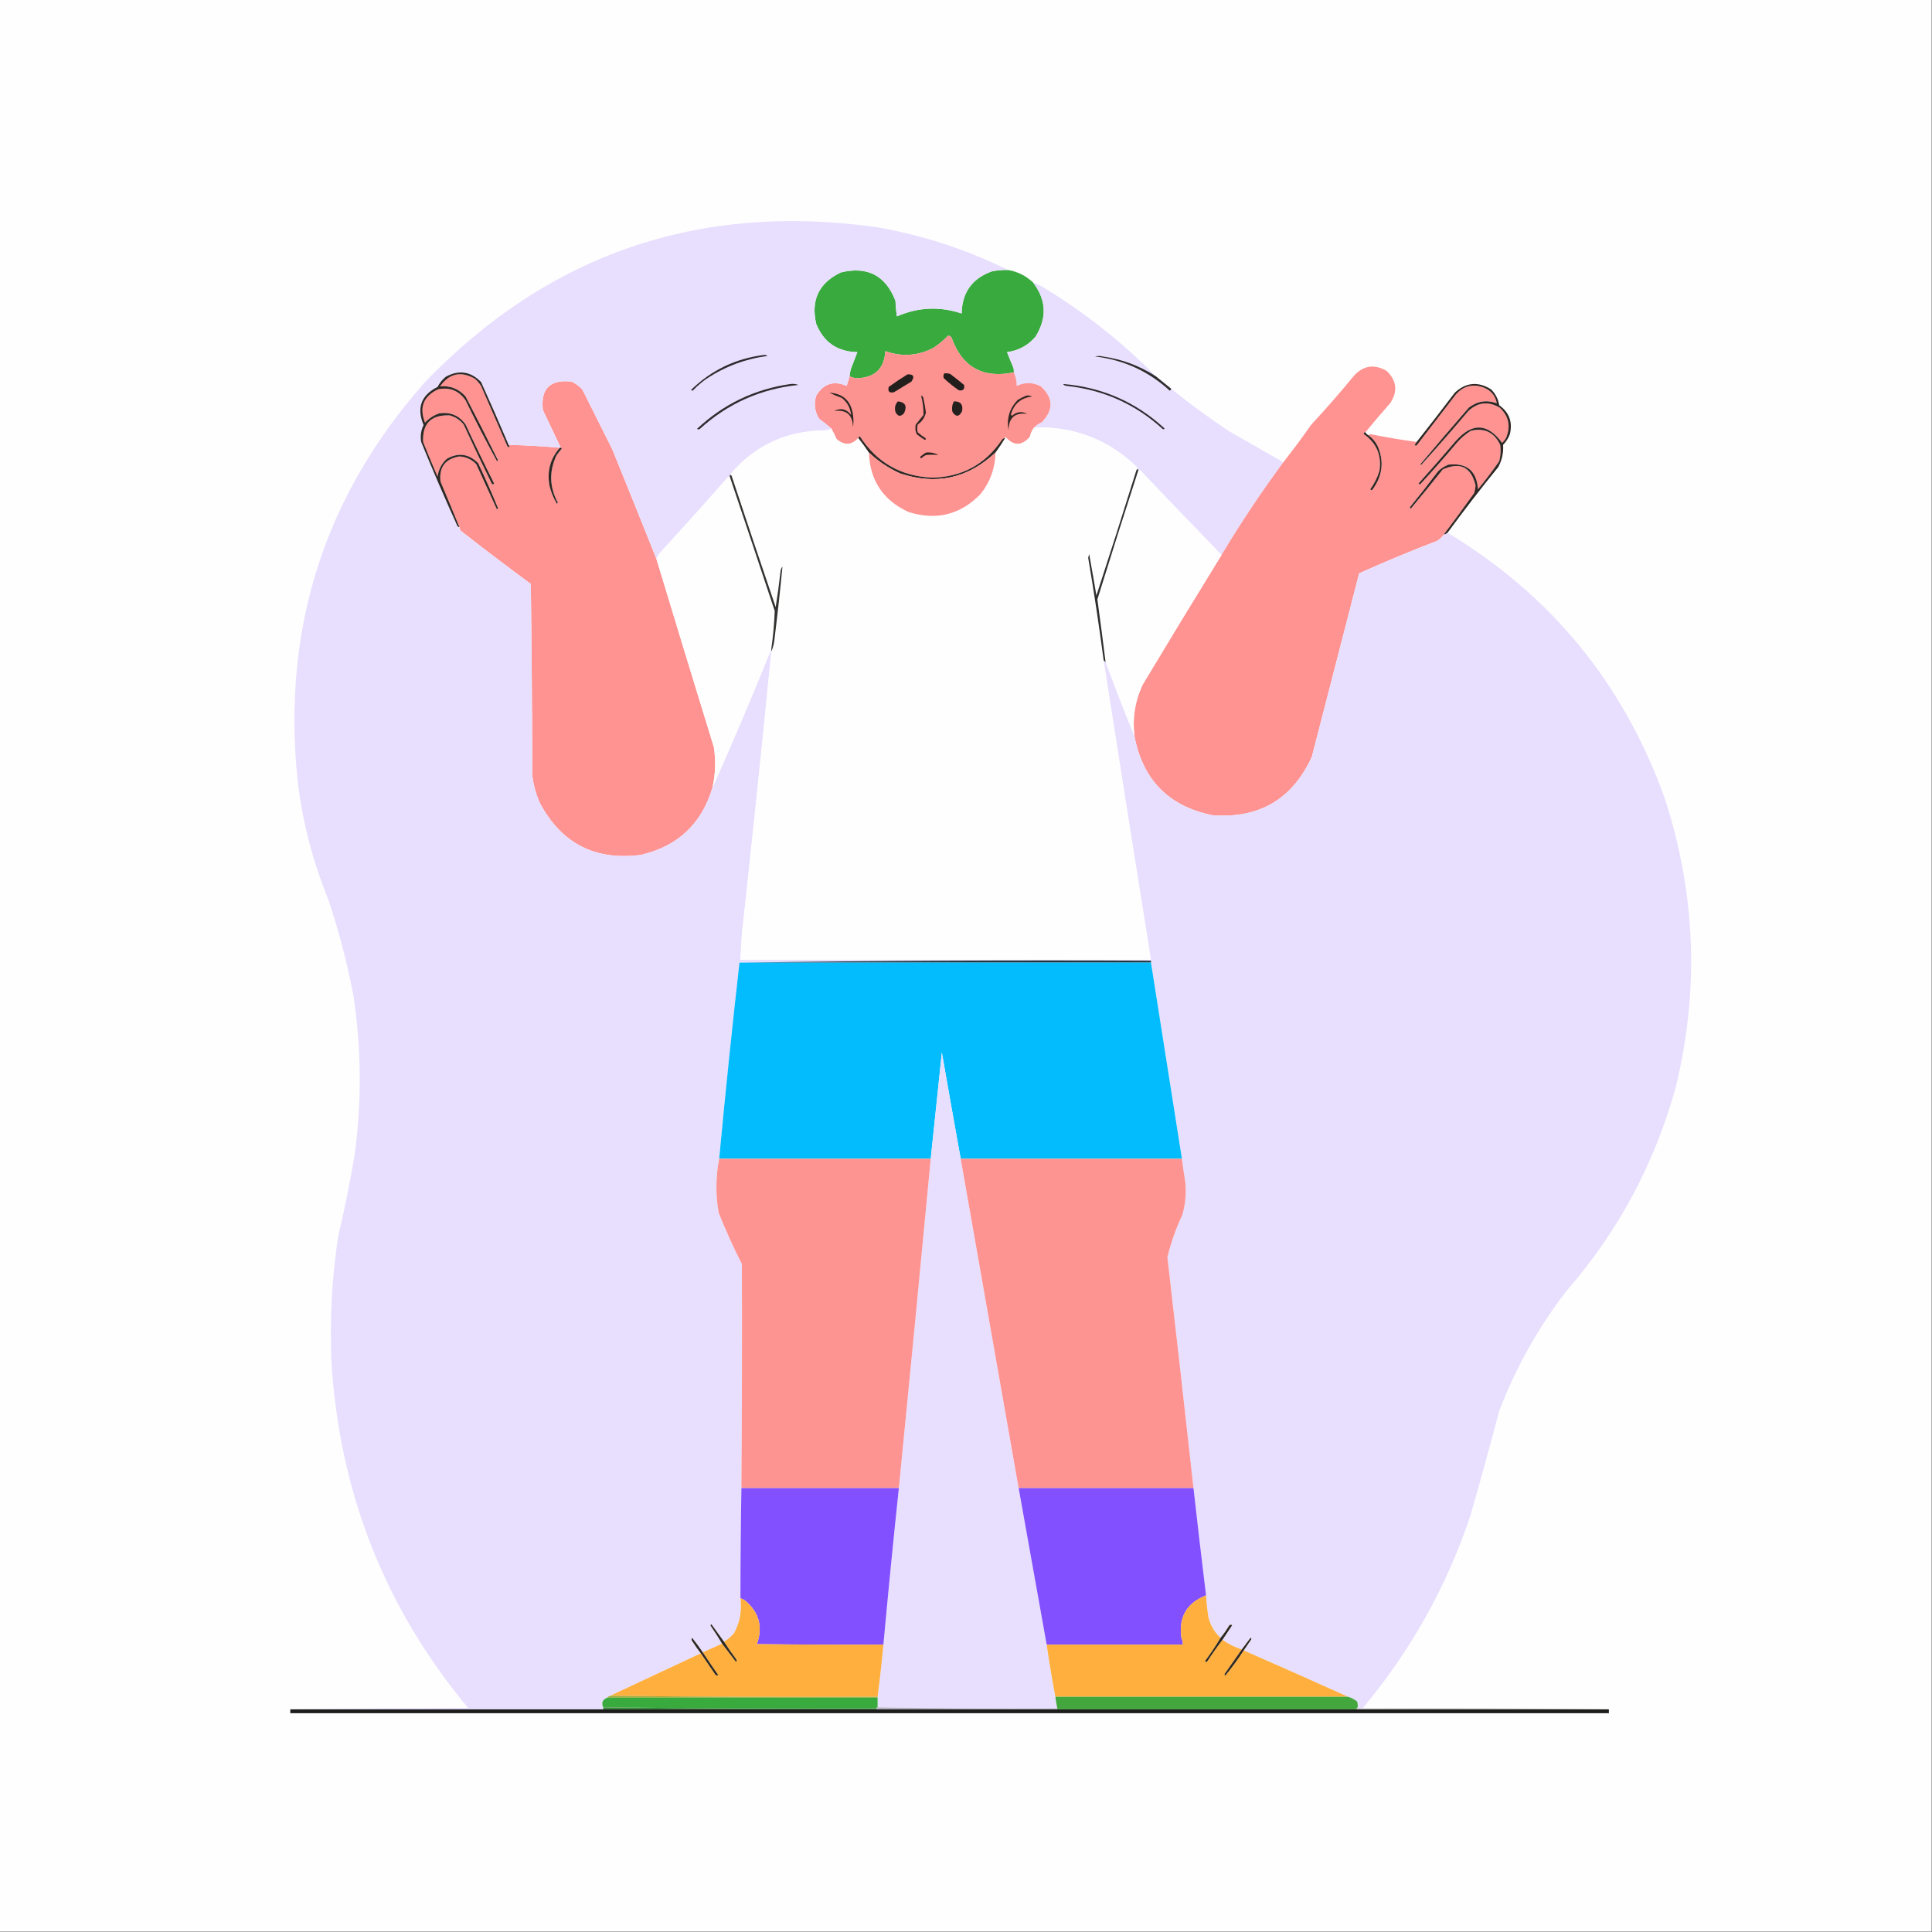 <?xml version="1.0" encoding="UTF-8"?>
<!DOCTYPE svg PUBLIC "-//W3C//DTD SVG 1.1//EN" "http://www.w3.org/Graphics/SVG/1.1/DTD/svg11.dtd">
<svg xmlns="http://www.w3.org/2000/svg" version="1.1" width="2000px" height="2000px" style="shape-rendering:geometricPrecision; text-rendering:geometricPrecision; image-rendering:optimizeQuality; fill-rule:evenodd; clip-rule:evenodd" xmlns:xlink="http://www.w3.org/1999/xlink">
<rect width="100%" height="100%" fill="#808080" stroke="none"/>
<g><path style="opacity:1" fill="#fefefe" d="M -0.5,-0.5 C 666.167,-0.5 1332.83,-0.5 1999.5,-0.5C 1999.5,666.167 1999.5,1332.83 1999.5,1999.5C 1332.83,1999.5 666.167,1999.5 -0.5,1999.5C -0.5,1332.83 -0.5,666.167 -0.5,-0.5 Z"/></g>
<g><path style="opacity:1" fill="#39aa3e" d="M 1043.5,279.5 C 1053.45,281.143 1062.12,285.476 1069.5,292.5C 1083.21,310.486 1084.04,329.152 1072,348.5C 1064.25,357.626 1054.42,362.96 1042.5,364.5C 1044.55,369.804 1046.72,375.137 1049,380.5C 1049.49,382.134 1049.66,383.801 1049.5,385.5C 1017.49,392.082 995.989,380.082 985,349.5C 984.196,348.196 983.029,347.529 981.5,347.5C 976.992,352.111 971.992,356.278 966.5,360C 950.326,368.469 933.659,369.636 916.5,363.5C 915.547,380.953 906.38,390.286 889,391.5C 885.523,391.672 882.356,391.006 879.5,389.5C 879.678,386.784 880.178,384.117 881,381.5C 883.187,375.802 885.353,370.135 887.5,364.5C 866.98,364.147 852.814,354.481 845,335.5C 839.15,310.703 847.65,292.87 870.5,282C 898.046,275.355 916.88,285.188 927,311.5C 927.171,316.864 927.671,322.198 928.5,327.5C 950.399,317.938 972.733,316.938 995.5,324.5C 995.886,302.891 1006.22,288.391 1026.5,281C 1032.1,279.783 1037.77,279.283 1043.5,279.5 Z"/></g>
<g><path style="opacity:1" fill="#e8dffe" d="M 1069.5,292.5 C 1074.12,294.144 1078.45,296.311 1082.5,299C 1124.16,324.489 1162.16,354.656 1196.5,389.5C 1179.75,378.636 1161.42,371.802 1141.5,369C 1138.83,368.333 1136.17,368.333 1133.5,369C 1163.27,372.574 1189.1,384.407 1211,404.5C 1211.72,403.956 1212.22,403.289 1212.5,402.5C 1231.84,418.16 1251.84,432.827 1272.5,446.5C 1291.31,457.23 1309.98,467.896 1328.5,478.5C 1305.66,509.505 1284.33,541.505 1264.5,574.5C 1236.68,545.836 1208.84,516.836 1181,487.5C 1180.33,486.748 1179.5,486.414 1178.5,486.5C 1178.06,485.494 1177.4,485.494 1176.5,486.5C 1176.41,485.504 1176.75,484.671 1177.5,484C 1147.72,455.073 1112.06,441.24 1070.5,442.5C 1072.77,440.222 1075.43,438.389 1078.5,437C 1090.79,424.294 1090.46,411.961 1077.5,400C 1069.21,395.649 1060.87,395.483 1052.5,399.5C 1052.5,394.5 1051.5,389.833 1049.5,385.5C 1049.66,383.801 1049.49,382.134 1049,380.5C 1046.72,375.137 1044.55,369.804 1042.5,364.5C 1054.42,362.96 1064.25,357.626 1072,348.5C 1084.04,329.152 1083.21,310.486 1069.5,292.5 Z"/></g>
<g><path style="opacity:1" fill="#fd9391" d="M 1049.5,385.5 C 1051.5,389.833 1052.5,394.5 1052.5,399.5C 1060.87,395.483 1069.21,395.649 1077.5,400C 1090.46,411.961 1090.79,424.294 1078.5,437C 1075.43,438.389 1072.77,440.222 1070.5,442.5C 1068.34,445.437 1066.84,448.771 1066,452.5C 1057.57,461.814 1049.24,461.814 1041,452.5C 1040.6,452.728 1040.43,453.062 1040.5,453.5C 1038.98,453.511 1037.82,454.177 1037,455.5C 1019.97,480.605 996.137,493.605 965.5,494.5C 932.765,493.222 907.598,478.889 890,451.5C 889.283,452.044 888.783,452.711 888.5,453.5C 881.482,461.14 873.982,461.473 866,454.5C 864.312,450.696 862.479,447.03 860.5,443.5C 856.494,440.066 852.328,436.732 848,433.5C 843.293,425.988 842.293,417.988 845,409.5C 852.594,397.024 863.094,393.691 876.5,399.5C 877.513,396.047 878.513,392.713 879.5,389.5C 882.356,391.006 885.523,391.672 889,391.5C 906.38,390.286 915.547,380.953 916.5,363.5C 933.659,369.636 950.326,368.469 966.5,360C 971.992,356.278 976.992,352.111 981.5,347.5C 983.029,347.529 984.196,348.196 985,349.5C 995.989,380.082 1017.49,392.082 1049.5,385.5 Z"/></g>
<g><path style="opacity:1" fill="#fe9391" d="M 1413.5,447.5 C 1411.97,447.517 1411.47,448.184 1412,449.5C 1425.11,458.816 1430.44,471.482 1428,487.5C 1425.89,494.391 1422.72,500.724 1418.5,506.5C 1419.27,507.711 1420.11,507.711 1421,506.5C 1431.31,492.362 1432.97,477.362 1426,461.5C 1423.72,457.051 1420.55,453.384 1416.5,450.5C 1417.1,449.861 1417.93,449.528 1419,449.5C 1434.78,452.682 1450.61,455.349 1466.5,457.5C 1465.86,458.482 1465.19,459.482 1464.5,460.5C 1465.27,461.711 1466.11,461.711 1467,460.5C 1480.33,443.167 1493.67,425.833 1507,408.5C 1514.75,399.612 1524.25,397.112 1535.5,401C 1543.26,403.926 1547.93,409.426 1549.5,417.5C 1538.97,413.705 1529.3,415.205 1520.5,422C 1503.65,441.353 1486.98,460.853 1470.5,480.5C 1470.67,480.833 1470.83,481.167 1471,481.5C 1487.71,463.129 1504.04,444.463 1520,425.5C 1529.92,416.295 1540.75,415.128 1552.5,422C 1561.97,430.863 1564.13,441.363 1559,453.5C 1557.91,455.349 1556.57,457.016 1555,458.5C 1539.98,437.948 1523.98,437.281 1507,456.5C 1494.35,471.315 1481.52,485.981 1468.5,500.5C 1469,501.521 1469.67,501.688 1470.5,501C 1483.37,487.13 1495.87,472.964 1508,458.5C 1512.24,453.585 1517.08,449.419 1522.5,446C 1536.57,442.616 1546.73,447.449 1553,460.5C 1553.79,466.237 1553.46,471.903 1552,477.5C 1545.05,487.451 1537.72,497.117 1530,506.5C 1528.63,487.461 1518.46,478.961 1499.5,481C 1495.61,482.527 1492.11,484.694 1489,487.5C 1479.57,500.015 1469.91,512.348 1460,524.5C 1459.31,525.332 1459.48,525.998 1460.5,526.5C 1471.66,513.17 1482.66,499.67 1493.5,486C 1511.56,477.864 1522.89,483.364 1527.5,502.5C 1527.32,505.226 1526.82,507.893 1526,510.5C 1515.64,525.01 1505.14,539.344 1494.5,553.5C 1492.66,556.168 1490.33,558.334 1487.5,560C 1460.33,570.39 1433.49,581.557 1407,593.5C 1390.67,656.828 1374.34,720.161 1358,783.5C 1337.91,827.224 1303.74,847.39 1255.5,844C 1210.18,834.846 1183.18,807.679 1174.5,762.5C 1172.05,743.651 1174.88,725.651 1183,708.5C 1209.93,663.639 1237.09,618.972 1264.5,574.5C 1284.33,541.505 1305.66,509.505 1328.5,478.5C 1338.5,465.824 1348.16,452.824 1357.5,439.5C 1372.86,422.969 1387.7,405.969 1402,388.5C 1411.86,378.223 1423.03,376.723 1435.5,384C 1446,394.166 1447.17,405.333 1439,417.5C 1430.25,427.345 1421.75,437.345 1413.5,447.5 Z"/></g>
<g><path style="opacity:1" fill="#2e2c2e" d="M 1196.5,389.5 C 1201.81,393.803 1207.14,398.137 1212.5,402.5C 1212.22,403.289 1211.72,403.956 1211,404.5C 1189.1,384.407 1163.27,372.574 1133.5,369C 1136.17,368.333 1138.83,368.333 1141.5,369C 1161.42,371.802 1179.75,378.636 1196.5,389.5 Z"/></g>
<g><path style="opacity:1" fill="#211e1c" d="M 977.5,386.5 C 979.527,386.338 981.527,386.505 983.5,387C 988.424,390.713 993.258,394.546 998,398.5C 998.833,403 997,404.833 992.5,404C 987.044,400.213 981.877,396.046 977,391.5C 976.36,389.735 976.527,388.068 977.5,386.5 Z"/></g>
<g><path style="opacity:1" fill="#fe9391" d="M 526.5,460.5 C 544.206,460.961 561.873,461.961 579.5,463.5C 569.455,475.007 565.955,488.34 569,503.5C 570.639,509.933 573.139,515.933 576.5,521.5C 576.833,521.167 577.167,520.833 577.5,520.5C 568.817,504.369 568.317,488.036 576,471.5C 577.643,469.023 579.476,466.69 581.5,464.5C 581.376,463.893 581.043,463.56 580.5,463.5C 574.345,450.522 568.178,437.522 562,424.5C 559.459,402.463 569.292,392.63 591.5,395C 595.956,396.979 599.79,399.813 603,403.5C 613.349,424.198 623.682,444.864 634,465.5C 649.27,503.148 664.437,540.814 679.5,578.5C 699.177,643.538 719.01,708.538 739,773.5C 741.179,787.597 740.679,801.597 737.5,815.5C 726.33,852.831 701.664,875.998 663.5,885C 616.168,891.086 581.334,873.253 559,831.5C 554.855,822.219 552.188,812.553 551,802.5C 550.833,736.497 550.333,670.497 549.5,604.5C 525.064,586.531 500.897,568.198 477,549.5C 476.209,548.255 475.709,546.922 475.5,545.5C 469.107,529.829 462.607,514.162 456,498.5C 454.301,483.697 460.801,475.031 475.5,472.5C 482.405,472.87 488.239,475.537 493,480.5C 500.183,496.197 507.35,511.864 514.5,527.5C 514.833,527 515.167,526.5 515.5,526C 509.079,510.324 502.246,494.824 495,479.5C 485.32,469.697 474.486,468.197 462.5,475C 457.066,480.036 453.899,486.203 453,493.5C 447.805,481.581 442.805,469.581 438,457.5C 437.126,438.374 446.293,429.207 465.5,430C 471.378,431.525 476.211,434.692 480,439.5C 489.426,460.016 499.093,480.35 509,500.5C 509.893,501.711 510.726,501.711 511.5,500.5C 501.392,480.366 491.558,460.033 482,439.5C 475.291,430.035 466.125,426.202 454.5,428C 448.876,429.956 444.043,433.123 440,437.5C 433.775,421.785 438.275,410.285 453.5,403C 465.616,400.589 475.116,404.423 482,414.5C 492.323,435.814 503.156,456.814 514.5,477.5C 514.833,477.167 515.167,476.833 515.5,476.5C 504.574,454.313 493.407,432.313 482,410.5C 475.005,402.535 466.172,399.035 455.5,400C 465.05,386.533 477.05,383.866 491.5,392C 494.04,394.205 496.207,396.705 498,399.5C 507.167,420.5 516.333,441.5 525.5,462.5C 527.643,463.329 527.976,462.663 526.5,460.5 Z"/></g>
<g><path style="opacity:1" fill="#221f1d" d="M 939.5,387.5 C 945.704,387.314 947.037,389.814 943.5,395C 937.5,398.667 931.5,402.333 925.5,406C 920.667,407.166 918.833,405.333 920,400.5C 926.405,395.911 932.905,391.578 939.5,387.5 Z"/></g>
<g><path style="opacity:1" fill="#2d2b2e" d="M 1100.5,397.5 C 1140.92,400.847 1175.92,416.181 1205.5,443.5C 1205,444.521 1204.33,444.688 1203.5,444C 1175.48,418.477 1142.48,403.643 1104.5,399.5C 1102.67,399.415 1101.33,398.748 1100.5,397.5 Z"/></g>
<g><path style="opacity:1" fill="#e8dffe" d="M 1043.5,279.5 C 1037.77,279.283 1032.1,279.783 1026.5,281C 1006.22,288.391 995.886,302.891 995.5,324.5C 972.733,316.938 950.399,317.938 928.5,327.5C 927.671,322.198 927.171,316.864 927,311.5C 916.88,285.188 898.046,275.355 870.5,282C 847.65,292.87 839.15,310.703 845,335.5C 852.814,354.481 866.98,364.147 887.5,364.5C 885.353,370.135 883.187,375.802 881,381.5C 880.178,384.117 879.678,386.784 879.5,389.5C 878.513,392.713 877.513,396.047 876.5,399.5C 863.094,393.691 852.594,397.024 845,409.5C 842.293,417.988 843.293,425.988 848,433.5C 852.328,436.732 856.494,440.066 860.5,443.5C 858.777,444.8 856.61,445.467 854,445.5C 813.894,445.888 781.061,461.222 755.5,491.5C 755.5,492.167 755.5,492.833 755.5,493.5C 754.761,493.369 754.094,493.536 753.5,494C 730.362,520.405 706.862,546.572 683,572.5C 681.579,574.405 680.412,576.405 679.5,578.5C 664.437,540.814 649.27,503.148 634,465.5C 623.682,444.864 613.349,424.198 603,403.5C 599.79,399.813 595.956,396.979 591.5,395C 569.292,392.63 559.459,402.463 562,424.5C 568.178,437.522 574.345,450.522 580.5,463.5C 580.167,463.5 579.833,463.5 579.5,463.5C 561.873,461.961 544.206,460.961 526.5,460.5C 517.298,438.738 507.798,417.072 498,395.5C 487.268,384.478 475.101,382.645 461.5,390C 457.908,392.921 455.075,396.421 453,400.5C 435.915,409.082 431.082,422.249 438.5,440C 435.753,445.546 434.919,451.379 436,457.5C 447.949,486.733 460.449,515.733 473.5,544.5C 473.957,545.298 474.624,545.631 475.5,545.5C 475.709,546.922 476.209,548.255 477,549.5C 500.897,568.198 525.064,586.531 549.5,604.5C 550.333,670.497 550.833,736.497 551,802.5C 552.188,812.553 554.855,822.219 559,831.5C 581.334,873.253 616.168,891.086 663.5,885C 701.664,875.998 726.33,852.831 737.5,815.5C 758.755,767.905 779.088,719.905 798.5,671.5C 798.5,672.5 798.5,673.5 798.5,674.5C 788.872,772.219 778.705,869.886 768,967.5C 767.417,976.166 766.917,984.833 766.5,993.5C 908.167,993.5 1049.83,993.5 1191.5,993.5C 1191.5,993.833 1191.5,994.167 1191.5,994.5C 1049.16,993.835 907.163,994.502 765.5,996.5C 757.851,1063.96 750.851,1131.62 744.5,1199.5C 740.834,1218.14 740.668,1236.81 744,1255.5C 751.172,1273.51 759.172,1291.18 768,1308.5C 768.243,1385.83 768.076,1463.17 767.5,1540.5C 766.847,1578.5 766.513,1616.5 766.5,1654.5C 768.162,1667.26 765.996,1679.26 760,1690.5C 756.902,1694.11 753.402,1697.11 749.5,1699.5C 745.164,1693.49 740.831,1687.49 736.5,1681.5C 735.479,1682 735.312,1682.67 736,1683.5C 740.083,1689.4 743.917,1695.4 747.5,1701.5C 740.828,1704.5 734.162,1707.5 727.5,1710.5C 724.099,1705.39 720.432,1700.39 716.5,1695.5C 715.592,1696.79 715.759,1698.12 717,1699.5C 719.664,1703.66 722.497,1707.66 725.5,1711.5C 694.136,1726.18 662.803,1740.85 631.5,1755.5C 630.29,1755.93 629.29,1756.6 628.5,1757.5C 623.653,1759.43 622.32,1762.76 624.5,1767.5C 624.5,1768.17 624.5,1768.83 624.5,1769.5C 516.5,1769.5 408.5,1769.5 300.5,1769.5C 361.665,1768.67 422.999,1768.17 484.5,1768C 397.978,1664 350.811,1543.83 343,1407.5C 341.306,1364.94 343.639,1322.61 350,1280.5C 356.473,1252.8 362.139,1224.8 367,1196.5C 374.513,1141.44 374.179,1086.44 366,1031.5C 359.615,997.579 350.949,964.245 340,931.5C 323.71,891.676 313.044,850.343 308,807.5C 291.967,650.287 335.967,512.954 440,395.5C 567.68,263.045 723.18,209.545 906.5,235C 954.6,243.255 1000.27,258.088 1043.5,279.5 Z"/></g>
<g><path style="opacity:1" fill="#2f2c30" d="M 790.5,367.5 C 791.978,367.238 793.311,367.571 794.5,368.5C 771.823,371.453 750.823,379.286 731.5,392C 726.461,395.526 721.794,399.526 717.5,404C 716.668,404.688 716.002,404.521 715.5,403.5C 736.505,383.164 761.505,371.164 790.5,367.5 Z"/></g>
<g><path style="opacity:1" fill="#2f2d2f" d="M 818.5,397.5 C 821.247,397.187 823.914,397.52 826.5,398.5C 787.396,402.576 753.396,417.743 724.5,444C 723.5,444.667 722.5,444.667 721.5,444C 748.932,418.284 781.265,402.784 818.5,397.5 Z"/></g>
<g><path style="opacity:1" fill="#24201d" d="M 987.5,415.5 C 994.268,415.332 997.102,418.665 996,425.5C 993.008,431.596 989.675,431.93 986,426.5C 985.112,422.598 985.612,418.931 987.5,415.5 Z"/></g>
<g><path style="opacity:1" fill="#25211e" d="M 929.5,415.5 C 937.07,416.294 939.236,420.294 936,427.5C 932.477,431.701 929.477,431.368 927,426.5C 925.812,422.259 926.645,418.592 929.5,415.5 Z"/></g>
<g><path style="opacity:1" fill="#342824" d="M 1062.5,409.5 C 1064.6,409.201 1066.6,409.534 1068.5,410.5C 1057,411.842 1049.67,418.009 1046.5,429C 1046.83,429.5 1047.17,430 1047.5,430.5C 1052.39,426.105 1057.73,425.438 1063.5,428.5C 1050.77,426.719 1044.27,432.385 1044,445.5C 1041.84,433.311 1045,422.811 1053.5,414C 1056.44,412.199 1059.44,410.699 1062.5,409.5 Z"/></g>
<g><path style="opacity:1" fill="#2e2723" d="M 858.5,406.5 C 872.925,407.423 881.092,415.09 883,429.5C 883.667,433.833 883.667,438.167 883,442.5C 882.779,429.438 876.279,423.771 863.5,425.5C 870.393,421.956 876.226,423.289 881,429.5C 880.361,422.395 877.195,416.562 871.5,412C 866.883,410.296 862.549,408.463 858.5,406.5 Z"/></g>
<g><path style="opacity:1" fill="#322723" d="M 953.5,409.5 C 954.931,409.881 955.764,410.881 956,412.5C 956.995,417.305 957.829,422.139 958.5,427C 957.337,432.187 954.504,436.353 950,439.5C 949.333,442.167 949.333,444.833 950,447.5C 952.488,449.743 955.154,451.743 958,453.5C 958.688,454.332 958.521,454.998 957.5,455.5C 954.528,453.694 951.695,451.694 949,449.5C 947.517,446.298 947.183,442.964 948,439.5C 950.667,436.167 953.333,432.833 956,429.5C 956.058,422.735 955.224,416.068 953.5,409.5 Z"/></g>
<g><path style="opacity:1" fill="#2e2724" d="M 526.5,460.5 C 527.976,462.663 527.643,463.329 525.5,462.5C 516.333,441.5 507.167,420.5 498,399.5C 496.207,396.705 494.04,394.205 491.5,392C 477.05,383.866 465.05,386.533 455.5,400C 466.172,399.035 475.005,402.535 482,410.5C 493.407,432.313 504.574,454.313 515.5,476.5C 515.167,476.833 514.833,477.167 514.5,477.5C 503.156,456.814 492.323,435.814 482,414.5C 475.116,404.423 465.616,400.589 453.5,403C 438.275,410.285 433.775,421.785 440,437.5C 444.043,433.123 448.876,429.956 454.5,428C 466.125,426.202 475.291,430.035 482,439.5C 491.558,460.033 501.392,480.366 511.5,500.5C 510.726,501.711 509.893,501.711 509,500.5C 499.093,480.35 489.426,460.016 480,439.5C 476.211,434.692 471.378,431.525 465.5,430C 446.293,429.207 437.126,438.374 438,457.5C 442.805,469.581 447.805,481.581 453,493.5C 453.899,486.203 457.066,480.036 462.5,475C 474.486,468.197 485.32,469.697 495,479.5C 502.246,494.824 509.079,510.324 515.5,526C 515.167,526.5 514.833,527 514.5,527.5C 507.35,511.864 500.183,496.197 493,480.5C 488.239,475.537 482.405,472.87 475.5,472.5C 460.801,475.031 454.301,483.697 456,498.5C 462.607,514.162 469.107,529.829 475.5,545.5C 474.624,545.631 473.957,545.298 473.5,544.5C 460.449,515.733 447.949,486.733 436,457.5C 434.919,451.379 435.753,445.546 438.5,440C 431.082,422.249 435.915,409.082 453,400.5C 455.075,396.421 457.908,392.921 461.5,390C 475.101,382.645 487.268,384.478 498,395.5C 507.798,417.072 517.298,438.738 526.5,460.5 Z"/></g>
<g><path style="opacity:1" fill="#fefefe" d="M 1070.5,442.5 C 1112.06,441.24 1147.72,455.073 1177.5,484C 1176.75,484.671 1176.41,485.504 1176.5,486.5C 1162.97,529.901 1149.14,573.234 1135,616.5C 1132.58,602.163 1130.08,587.83 1127.5,573.5C 1127.17,574.833 1126.83,576.167 1126.5,577.5C 1132.49,612.748 1137.82,648.081 1142.5,683.5C 1158.67,786.827 1175,890.16 1191.5,993.5C 1049.83,993.5 908.167,993.5 766.5,993.5C 766.917,984.833 767.417,976.166 768,967.5C 778.705,869.886 788.872,772.219 798.5,674.5C 800.426,669.94 801.593,664.94 802,659.5C 805.004,635.158 807.671,610.824 810,586.5C 808.883,587.949 808.216,589.616 808,591.5C 806.608,603.882 804.941,616.215 803,628.5C 787.647,583.44 772.48,538.274 757.5,493C 757.164,491.97 756.497,491.47 755.5,491.5C 781.061,461.222 813.894,445.888 854,445.5C 856.61,445.467 858.777,444.8 860.5,443.5C 862.479,447.03 864.312,450.696 866,454.5C 873.982,461.473 881.482,461.14 888.5,453.5C 892.408,458.314 896.075,463.314 899.5,468.5C 900.555,497.452 914.222,517.952 940.5,530C 969.211,539.114 994.044,532.947 1015,511.5C 1025.02,498.948 1030.18,484.615 1030.5,468.5C 1034.09,463.643 1037.42,458.643 1040.5,453.5C 1040.43,453.062 1040.6,452.728 1041,452.5C 1049.24,461.814 1057.57,461.814 1066,452.5C 1066.84,448.771 1068.34,445.437 1070.5,442.5 Z"/></g>
<g><path style="opacity:1" fill="#2f2724" d="M 1498.5,551.5 C 1497.4,552.6 1496.06,553.267 1494.5,553.5C 1505.14,539.344 1515.64,525.01 1526,510.5C 1526.82,507.893 1527.32,505.226 1527.5,502.5C 1522.89,483.364 1511.56,477.864 1493.5,486C 1482.66,499.67 1471.66,513.17 1460.5,526.5C 1459.48,525.998 1459.31,525.332 1460,524.5C 1469.91,512.348 1479.57,500.015 1489,487.5C 1492.11,484.694 1495.61,482.527 1499.5,481C 1518.46,478.961 1528.63,487.461 1530,506.5C 1537.72,497.117 1545.05,487.451 1552,477.5C 1553.46,471.903 1553.79,466.237 1553,460.5C 1546.73,447.449 1536.57,442.616 1522.5,446C 1517.08,449.419 1512.24,453.585 1508,458.5C 1495.87,472.964 1483.37,487.13 1470.5,501C 1469.67,501.688 1469,501.521 1468.5,500.5C 1481.52,485.981 1494.35,471.315 1507,456.5C 1523.98,437.281 1539.98,437.948 1555,458.5C 1556.57,457.016 1557.91,455.349 1559,453.5C 1564.13,441.363 1561.97,430.863 1552.5,422C 1540.75,415.128 1529.92,416.295 1520,425.5C 1504.04,444.463 1487.71,463.129 1471,481.5C 1470.83,481.167 1470.67,480.833 1470.5,480.5C 1486.98,460.853 1503.65,441.353 1520.5,422C 1529.3,415.205 1538.97,413.705 1549.5,417.5C 1547.93,409.426 1543.26,403.926 1535.5,401C 1524.25,397.112 1514.75,399.612 1507,408.5C 1493.67,425.833 1480.33,443.167 1467,460.5C 1466.11,461.711 1465.27,461.711 1464.5,460.5C 1465.19,459.482 1465.86,458.482 1466.5,457.5C 1479.83,440.662 1493,423.662 1506,406.5C 1517.53,395.806 1530.03,394.639 1543.5,403C 1548.13,407.616 1550.96,413.116 1552,419.5C 1562.37,426.926 1566.04,436.926 1563,449.5C 1561.42,453.675 1559.08,457.341 1556,460.5C 1556.54,468.69 1554.87,476.357 1551,483.5C 1532.88,505.776 1515.38,528.443 1498.5,551.5 Z"/></g>
<g><path style="opacity:1" fill="#312824" d="M 1040.5,453.5 C 1037.42,458.643 1034.09,463.643 1030.5,468.5C 1001.86,495.408 968.859,502.575 931.5,490C 919.597,484.558 908.93,477.391 899.5,468.5C 896.075,463.314 892.408,458.314 888.5,453.5C 888.783,452.711 889.283,452.044 890,451.5C 907.598,478.889 932.765,493.222 965.5,494.5C 996.137,493.605 1019.97,480.605 1037,455.5C 1037.82,454.177 1038.98,453.511 1040.5,453.5 Z"/></g>
<g><path style="opacity:1" fill="#fd9491" d="M 899.5,468.5 C 908.93,477.391 919.597,484.558 931.5,490C 968.859,502.575 1001.86,495.408 1030.5,468.5C 1030.18,484.615 1025.02,498.948 1015,511.5C 994.044,532.947 969.211,539.114 940.5,530C 914.222,517.952 900.555,497.452 899.5,468.5 Z"/></g>
<g><path style="opacity:1" fill="#2c2520" d="M 958.5,468.5 C 963.157,467.994 967.49,468.827 971.5,471C 967.199,470.637 962.866,470.637 958.5,471C 956.695,471.972 955.028,473.139 953.5,474.5C 952.479,473.998 952.312,473.332 953,472.5C 954.812,471.023 956.645,469.69 958.5,468.5 Z"/></g>
<g><path style="opacity:1" fill="#2f2623" d="M 1413.5,447.5 C 1414.17,448.833 1415.17,449.833 1416.5,450.5C 1420.55,453.384 1423.72,457.051 1426,461.5C 1432.97,477.362 1431.31,492.362 1421,506.5C 1420.11,507.711 1419.27,507.711 1418.5,506.5C 1422.72,500.724 1425.89,494.391 1428,487.5C 1430.44,471.482 1425.11,458.816 1412,449.5C 1411.47,448.184 1411.97,447.517 1413.5,447.5 Z"/></g>
<g><path style="opacity:1" fill="#fefefe" d="M 1178.5,486.5 C 1179.5,486.414 1180.33,486.748 1181,487.5C 1208.84,516.836 1236.68,545.836 1264.5,574.5C 1237.09,618.972 1209.93,663.639 1183,708.5C 1174.88,725.651 1172.05,743.651 1174.5,762.5C 1164.05,737.056 1154.05,711.39 1144.5,685.5C 1141.8,663.768 1138.97,642.101 1136,620.5C 1149.87,575.713 1164.04,531.046 1178.5,486.5 Z"/></g>
<g><path style="opacity:1" fill="#fefefe" d="M 755.5,493.5 C 771.089,539.768 786.589,586.102 802,632.5C 801.496,645.54 800.33,658.54 798.5,671.5C 779.088,719.905 758.755,767.905 737.5,815.5C 740.679,801.597 741.179,787.597 739,773.5C 719.01,708.538 699.177,643.538 679.5,578.5C 680.412,576.405 681.579,574.405 683,572.5C 706.862,546.572 730.362,520.405 753.5,494C 754.094,493.536 754.761,493.369 755.5,493.5 Z"/></g>
<g><path style="opacity:1" fill="#2e2622" d="M 579.5,463.5 C 579.833,463.5 580.167,463.5 580.5,463.5C 581.043,463.56 581.376,463.893 581.5,464.5C 579.476,466.69 577.643,469.023 576,471.5C 568.317,488.036 568.817,504.369 577.5,520.5C 577.167,520.833 576.833,521.167 576.5,521.5C 573.139,515.933 570.639,509.933 569,503.5C 565.955,488.34 569.455,475.007 579.5,463.5 Z"/></g>
<g><path style="opacity:1" fill="#e8dffe" d="M 1498.5,551.5 C 1605.76,616.264 1680.6,707.597 1723,825.5C 1755.31,923.91 1759.31,1023.58 1735,1124.5C 1713.16,1204.06 1675.32,1274.73 1621.5,1336.5C 1592.46,1374.23 1569.29,1415.56 1552,1460.5C 1542.37,1497.04 1532.37,1533.38 1522,1569.5C 1497.33,1642.91 1460.16,1709.24 1410.5,1768.5C 1408.59,1768.78 1406.92,1768.45 1405.5,1767.5C 1405.66,1765.47 1405.5,1763.47 1405,1761.5C 1402.17,1759.17 1399.01,1757.5 1395.5,1756.5C 1359.66,1740.32 1323.66,1724.32 1287.5,1708.5C 1289.99,1704.86 1292.49,1701.2 1295,1697.5C 1295.69,1696.67 1295.52,1696 1294.5,1695.5C 1291.5,1699.49 1288.5,1703.49 1285.5,1707.5C 1278.27,1705.22 1271.6,1701.89 1265.5,1697.5C 1268.81,1692.52 1272.14,1687.52 1275.5,1682.5C 1274.13,1681.41 1272.97,1681.74 1272,1683.5C 1269.39,1687.74 1266.56,1691.74 1263.5,1695.5C 1257.31,1689.81 1253.15,1682.81 1251,1674.5C 1249.84,1666.86 1249,1659.19 1248.5,1651.5C 1243.99,1614.52 1239.65,1577.52 1235.5,1540.5C 1226.72,1460.81 1217.72,1381.14 1208.5,1301.5C 1212.16,1286.35 1217.33,1271.69 1224,1257.5C 1227.19,1246.37 1228.19,1235.03 1227,1223.5C 1225.67,1215.51 1224.5,1207.51 1223.5,1199.5C 1212.83,1131.81 1202.16,1064.14 1191.5,996.5C 1191.5,995.833 1191.5,995.167 1191.5,994.5C 1191.5,994.167 1191.5,993.833 1191.5,993.5C 1175,890.16 1158.67,786.827 1142.5,683.5C 1143.17,684.167 1143.83,684.833 1144.5,685.5C 1154.05,711.39 1164.05,737.056 1174.5,762.5C 1183.18,807.679 1210.18,834.846 1255.5,844C 1303.74,847.39 1337.91,827.224 1358,783.5C 1374.34,720.161 1390.67,656.828 1407,593.5C 1433.49,581.557 1460.33,570.39 1487.5,560C 1490.33,558.334 1492.66,556.168 1494.5,553.5C 1496.06,553.267 1497.4,552.6 1498.5,551.5 Z"/></g>
<g><path style="opacity:1" fill="#323230" d="M 755.5,491.5 C 756.497,491.47 757.164,491.97 757.5,493C 772.48,538.274 787.647,583.44 803,628.5C 804.941,616.215 806.608,603.882 808,591.5C 808.216,589.616 808.883,587.949 810,586.5C 807.671,610.824 805.004,635.158 802,659.5C 801.593,664.94 800.426,669.94 798.5,674.5C 798.5,673.5 798.5,672.5 798.5,671.5C 800.33,658.54 801.496,645.54 802,632.5C 786.589,586.102 771.089,539.768 755.5,493.5C 755.5,492.833 755.5,492.167 755.5,491.5 Z"/></g>
<g><path style="opacity:1" fill="#2f2f2e" d="M 1178.5,486.5 C 1164.04,531.046 1149.87,575.713 1136,620.5C 1138.97,642.101 1141.8,663.768 1144.5,685.5C 1143.83,684.833 1143.17,684.167 1142.5,683.5C 1137.82,648.081 1132.49,612.748 1126.5,577.5C 1126.83,576.167 1127.17,574.833 1127.5,573.5C 1130.08,587.83 1132.58,602.163 1135,616.5C 1149.14,573.234 1162.97,529.901 1176.5,486.5C 1177.4,485.494 1178.06,485.494 1178.5,486.5 Z"/></g>
<g><path style="opacity:1" fill="#1f3640" d="M 1191.5,994.5 C 1191.5,995.167 1191.5,995.833 1191.5,996.5C 1049.5,996.5 907.5,996.5 765.5,996.5C 907.163,994.502 1049.16,993.835 1191.5,994.5 Z"/></g>
<g><path style="opacity:1" fill="#02bcfe" d="M 765.5,996.5 C 907.5,996.5 1049.5,996.5 1191.5,996.5C 1202.16,1064.14 1212.83,1131.81 1223.5,1199.5C 1147.17,1199.5 1070.83,1199.5 994.5,1199.5C 987.896,1162.88 981.396,1126.21 975,1089.5C 971.146,1126.31 967.312,1162.98 963.5,1199.5C 890.5,1199.5 817.5,1199.5 744.5,1199.5C 750.851,1131.62 757.851,1063.96 765.5,996.5 Z"/></g>
<g><path style="opacity:1" fill="#e8dffe" d="M 994.5,1199.5 C 1014.5,1313.17 1034.5,1426.84 1054.5,1540.5C 1064.18,1594.6 1073.85,1648.6 1083.5,1702.5C 1086.13,1720.57 1089.13,1738.57 1092.5,1756.5C 1093.01,1760.56 1093.67,1764.56 1094.5,1768.5C 1032.33,1768.83 970.331,1768.5 908.5,1767.5C 908.5,1764.17 908.5,1760.83 908.5,1757.5C 908.5,1757.17 908.5,1756.83 908.5,1756.5C 910.81,1738.67 912.81,1720.67 914.5,1702.5C 919.438,1648.45 924.772,1594.45 930.5,1540.5C 941.754,1426.87 952.754,1313.21 963.5,1199.5C 967.312,1162.98 971.146,1126.31 975,1089.5C 981.396,1126.21 987.896,1162.88 994.5,1199.5 Z"/></g>
<g><path style="opacity:1" fill="#fe9492" d="M 744.5,1199.5 C 817.5,1199.5 890.5,1199.5 963.5,1199.5C 952.754,1313.21 941.754,1426.87 930.5,1540.5C 876.167,1540.5 821.833,1540.5 767.5,1540.5C 768.076,1463.17 768.243,1385.83 768,1308.5C 759.172,1291.18 751.172,1273.51 744,1255.5C 740.668,1236.81 740.834,1218.14 744.5,1199.5 Z"/></g>
<g><path style="opacity:1" fill="#fe9492" d="M 994.5,1199.5 C 1070.83,1199.5 1147.17,1199.5 1223.5,1199.5C 1224.5,1207.51 1225.67,1215.51 1227,1223.5C 1228.19,1235.03 1227.19,1246.37 1224,1257.5C 1217.33,1271.69 1212.16,1286.35 1208.5,1301.5C 1217.72,1381.14 1226.72,1460.81 1235.5,1540.5C 1175.17,1540.5 1114.83,1540.5 1054.5,1540.5C 1034.5,1426.84 1014.5,1313.17 994.5,1199.5 Z"/></g>
<g><path style="opacity:1" fill="#8250fe" d="M 767.5,1540.5 C 821.833,1540.5 876.167,1540.5 930.5,1540.5C 924.772,1594.45 919.438,1648.45 914.5,1702.5C 870.832,1702.67 827.165,1702.5 783.5,1702C 789.93,1684.28 785.93,1669.28 771.5,1657C 769.922,1655.91 768.255,1655.07 766.5,1654.5C 766.513,1616.5 766.847,1578.5 767.5,1540.5 Z"/></g>
<g><path style="opacity:1" fill="#8250fe" d="M 1054.5,1540.5 C 1114.83,1540.5 1175.17,1540.5 1235.5,1540.5C 1239.65,1577.52 1243.99,1614.52 1248.5,1651.5C 1228.47,1659.39 1219.97,1674.05 1223,1695.5C 1223.98,1697.74 1224.48,1700.07 1224.5,1702.5C 1177.5,1702.5 1130.5,1702.5 1083.5,1702.5C 1073.85,1648.6 1064.18,1594.6 1054.5,1540.5 Z"/></g>
<g><path style="opacity:1" fill="#feaf3d" d="M 1248.5,1651.5 C 1249,1659.19 1249.84,1666.86 1251,1674.5C 1253.15,1682.81 1257.31,1689.81 1263.5,1695.5C 1258.61,1703.74 1253.28,1711.74 1247.5,1719.5C 1248.27,1720.71 1249.11,1720.71 1250,1719.5C 1254.94,1711.92 1260.11,1704.59 1265.5,1697.5C 1271.6,1701.89 1278.27,1705.22 1285.5,1707.5C 1279.68,1715.8 1273.84,1724.14 1268,1732.5C 1267.31,1733.33 1267.48,1734 1268.5,1734.5C 1275.33,1726.16 1281.66,1717.49 1287.5,1708.5C 1323.66,1724.32 1359.66,1740.32 1395.5,1756.5C 1294.5,1756.5 1193.5,1756.5 1092.5,1756.5C 1089.13,1738.57 1086.13,1720.57 1083.5,1702.5C 1130.5,1702.5 1177.5,1702.5 1224.5,1702.5C 1224.48,1700.07 1223.98,1697.74 1223,1695.5C 1219.97,1674.05 1228.47,1659.39 1248.5,1651.5 Z"/></g>
<g><path style="opacity:1" fill="#feaf3d" d="M 766.5,1654.5 C 768.255,1655.07 769.922,1655.91 771.5,1657C 785.93,1669.28 789.93,1684.28 783.5,1702C 827.165,1702.5 870.832,1702.67 914.5,1702.5C 912.81,1720.67 910.81,1738.67 908.5,1756.5C 815.998,1756.83 723.665,1756.5 631.5,1755.5C 662.803,1740.85 694.136,1726.18 725.5,1711.5C 730.49,1718.8 735.49,1726.14 740.5,1733.5C 741.365,1734.58 742.365,1734.75 743.5,1734C 738.033,1726.22 732.7,1718.39 727.5,1710.5C 734.162,1707.5 740.828,1704.5 747.5,1701.5C 752.313,1707.76 757.146,1714.1 762,1720.5C 762.667,1719.5 762.667,1718.5 762,1717.5C 757.577,1711.65 753.41,1705.65 749.5,1699.5C 753.402,1697.11 756.902,1694.11 760,1690.5C 765.996,1679.26 768.162,1667.26 766.5,1654.5 Z"/></g>
<g><path style="opacity:1" fill="#2f2922" d="M 749.5,1699.5 C 753.41,1705.65 757.577,1711.65 762,1717.5C 762.667,1718.5 762.667,1719.5 762,1720.5C 757.146,1714.1 752.313,1707.76 747.5,1701.5C 743.917,1695.4 740.083,1689.4 736,1683.5C 735.312,1682.67 735.479,1682 736.5,1681.5C 740.831,1687.49 745.164,1693.49 749.5,1699.5 Z"/></g>
<g><path style="opacity:1" fill="#2d2820" d="M 1265.5,1697.5 C 1260.11,1704.59 1254.94,1711.92 1250,1719.5C 1249.11,1720.71 1248.27,1720.71 1247.5,1719.5C 1253.28,1711.74 1258.61,1703.74 1263.5,1695.5C 1266.56,1691.74 1269.39,1687.74 1272,1683.5C 1272.97,1681.74 1274.13,1681.41 1275.5,1682.5C 1272.14,1687.52 1268.81,1692.52 1265.5,1697.5 Z"/></g>
<g><path style="opacity:1" fill="#2e2820" d="M 727.5,1710.5 C 732.7,1718.39 738.033,1726.22 743.5,1734C 742.365,1734.75 741.365,1734.58 740.5,1733.5C 735.49,1726.14 730.49,1718.8 725.5,1711.5C 722.497,1707.66 719.664,1703.66 717,1699.5C 715.759,1698.12 715.592,1696.79 716.5,1695.5C 720.432,1700.39 724.099,1705.39 727.5,1710.5 Z"/></g>
<g><path style="opacity:1" fill="#2f2820" d="M 1287.5,1708.5 C 1281.66,1717.49 1275.33,1726.16 1268.5,1734.5C 1267.48,1734 1267.31,1733.33 1268,1732.5C 1273.84,1724.14 1279.68,1715.8 1285.5,1707.5C 1288.5,1703.49 1291.5,1699.49 1294.5,1695.5C 1295.52,1696 1295.69,1696.67 1295,1697.5C 1292.49,1701.2 1289.99,1704.86 1287.5,1708.5 Z"/></g>
<g><path style="opacity:1" fill="#9dac3b" d="M 631.5,1755.5 C 723.665,1756.5 815.998,1756.83 908.5,1756.5C 908.5,1756.83 908.5,1757.17 908.5,1757.5C 815.167,1757.5 721.833,1757.5 628.5,1757.5C 629.29,1756.6 630.29,1755.93 631.5,1755.5 Z"/></g>
<g><path style="opacity:1" fill="#38aa3e" d="M 628.5,1757.5 C 721.833,1757.5 815.167,1757.5 908.5,1757.5C 908.5,1760.83 908.5,1764.17 908.5,1767.5C 907.833,1767.5 907.5,1767.83 907.5,1768.5C 813.096,1768.83 718.763,1768.5 624.5,1767.5C 622.32,1762.76 623.653,1759.43 628.5,1757.5 Z"/></g>
<g><path style="opacity:1" fill="#43a73d" d="M 1092.5,1756.5 C 1193.5,1756.5 1294.5,1756.5 1395.5,1756.5C 1399.01,1757.5 1402.17,1759.17 1405,1761.5C 1405.5,1763.47 1405.66,1765.47 1405.5,1767.5C 1404.66,1767.84 1404.33,1768.51 1404.5,1769.5C 1301.17,1769.5 1197.83,1769.5 1094.5,1769.5C 1094.5,1769.17 1094.5,1768.83 1094.5,1768.5C 1093.67,1764.56 1093.01,1760.56 1092.5,1756.5 Z"/></g>
<g><path style="opacity:1" fill="#328734" d="M 624.5,1767.5 C 718.763,1768.5 813.096,1768.83 907.5,1768.5C 907.5,1768.83 907.5,1769.17 907.5,1769.5C 813.167,1769.5 718.833,1769.5 624.5,1769.5C 624.5,1768.83 624.5,1768.17 624.5,1767.5 Z"/></g>
<g><path style="opacity:1" fill="#b3afc0" d="M 908.5,1767.5 C 970.331,1768.5 1032.33,1768.83 1094.5,1768.5C 1094.5,1768.83 1094.5,1769.17 1094.5,1769.5C 1032.17,1769.5 969.833,1769.5 907.5,1769.5C 907.5,1769.17 907.5,1768.83 907.5,1768.5C 907.5,1767.83 907.833,1767.5 908.5,1767.5 Z"/></g>
<g><path style="opacity:1" fill="#c5c5c5" d="M 1405.5,1767.5 C 1406.92,1768.45 1408.59,1768.78 1410.5,1768.5C 1495.67,1768.17 1580.67,1768.5 1665.5,1769.5C 1578.5,1769.5 1491.5,1769.5 1404.5,1769.5C 1404.33,1768.51 1404.66,1767.84 1405.5,1767.5 Z"/></g>
<g><path style="opacity:1" fill="#1d1d1b" d="M 300.5,1769.5 C 408.5,1769.5 516.5,1769.5 624.5,1769.5C 718.833,1769.5 813.167,1769.5 907.5,1769.5C 969.833,1769.5 1032.17,1769.5 1094.5,1769.5C 1197.83,1769.5 1301.17,1769.5 1404.5,1769.5C 1491.5,1769.5 1578.5,1769.5 1665.5,1769.5C 1665.5,1770.83 1665.5,1772.17 1665.5,1773.5C 1210.5,1773.5 755.5,1773.5 300.5,1773.5C 300.5,1772.17 300.5,1770.83 300.5,1769.5 Z"/></g>
</svg>
